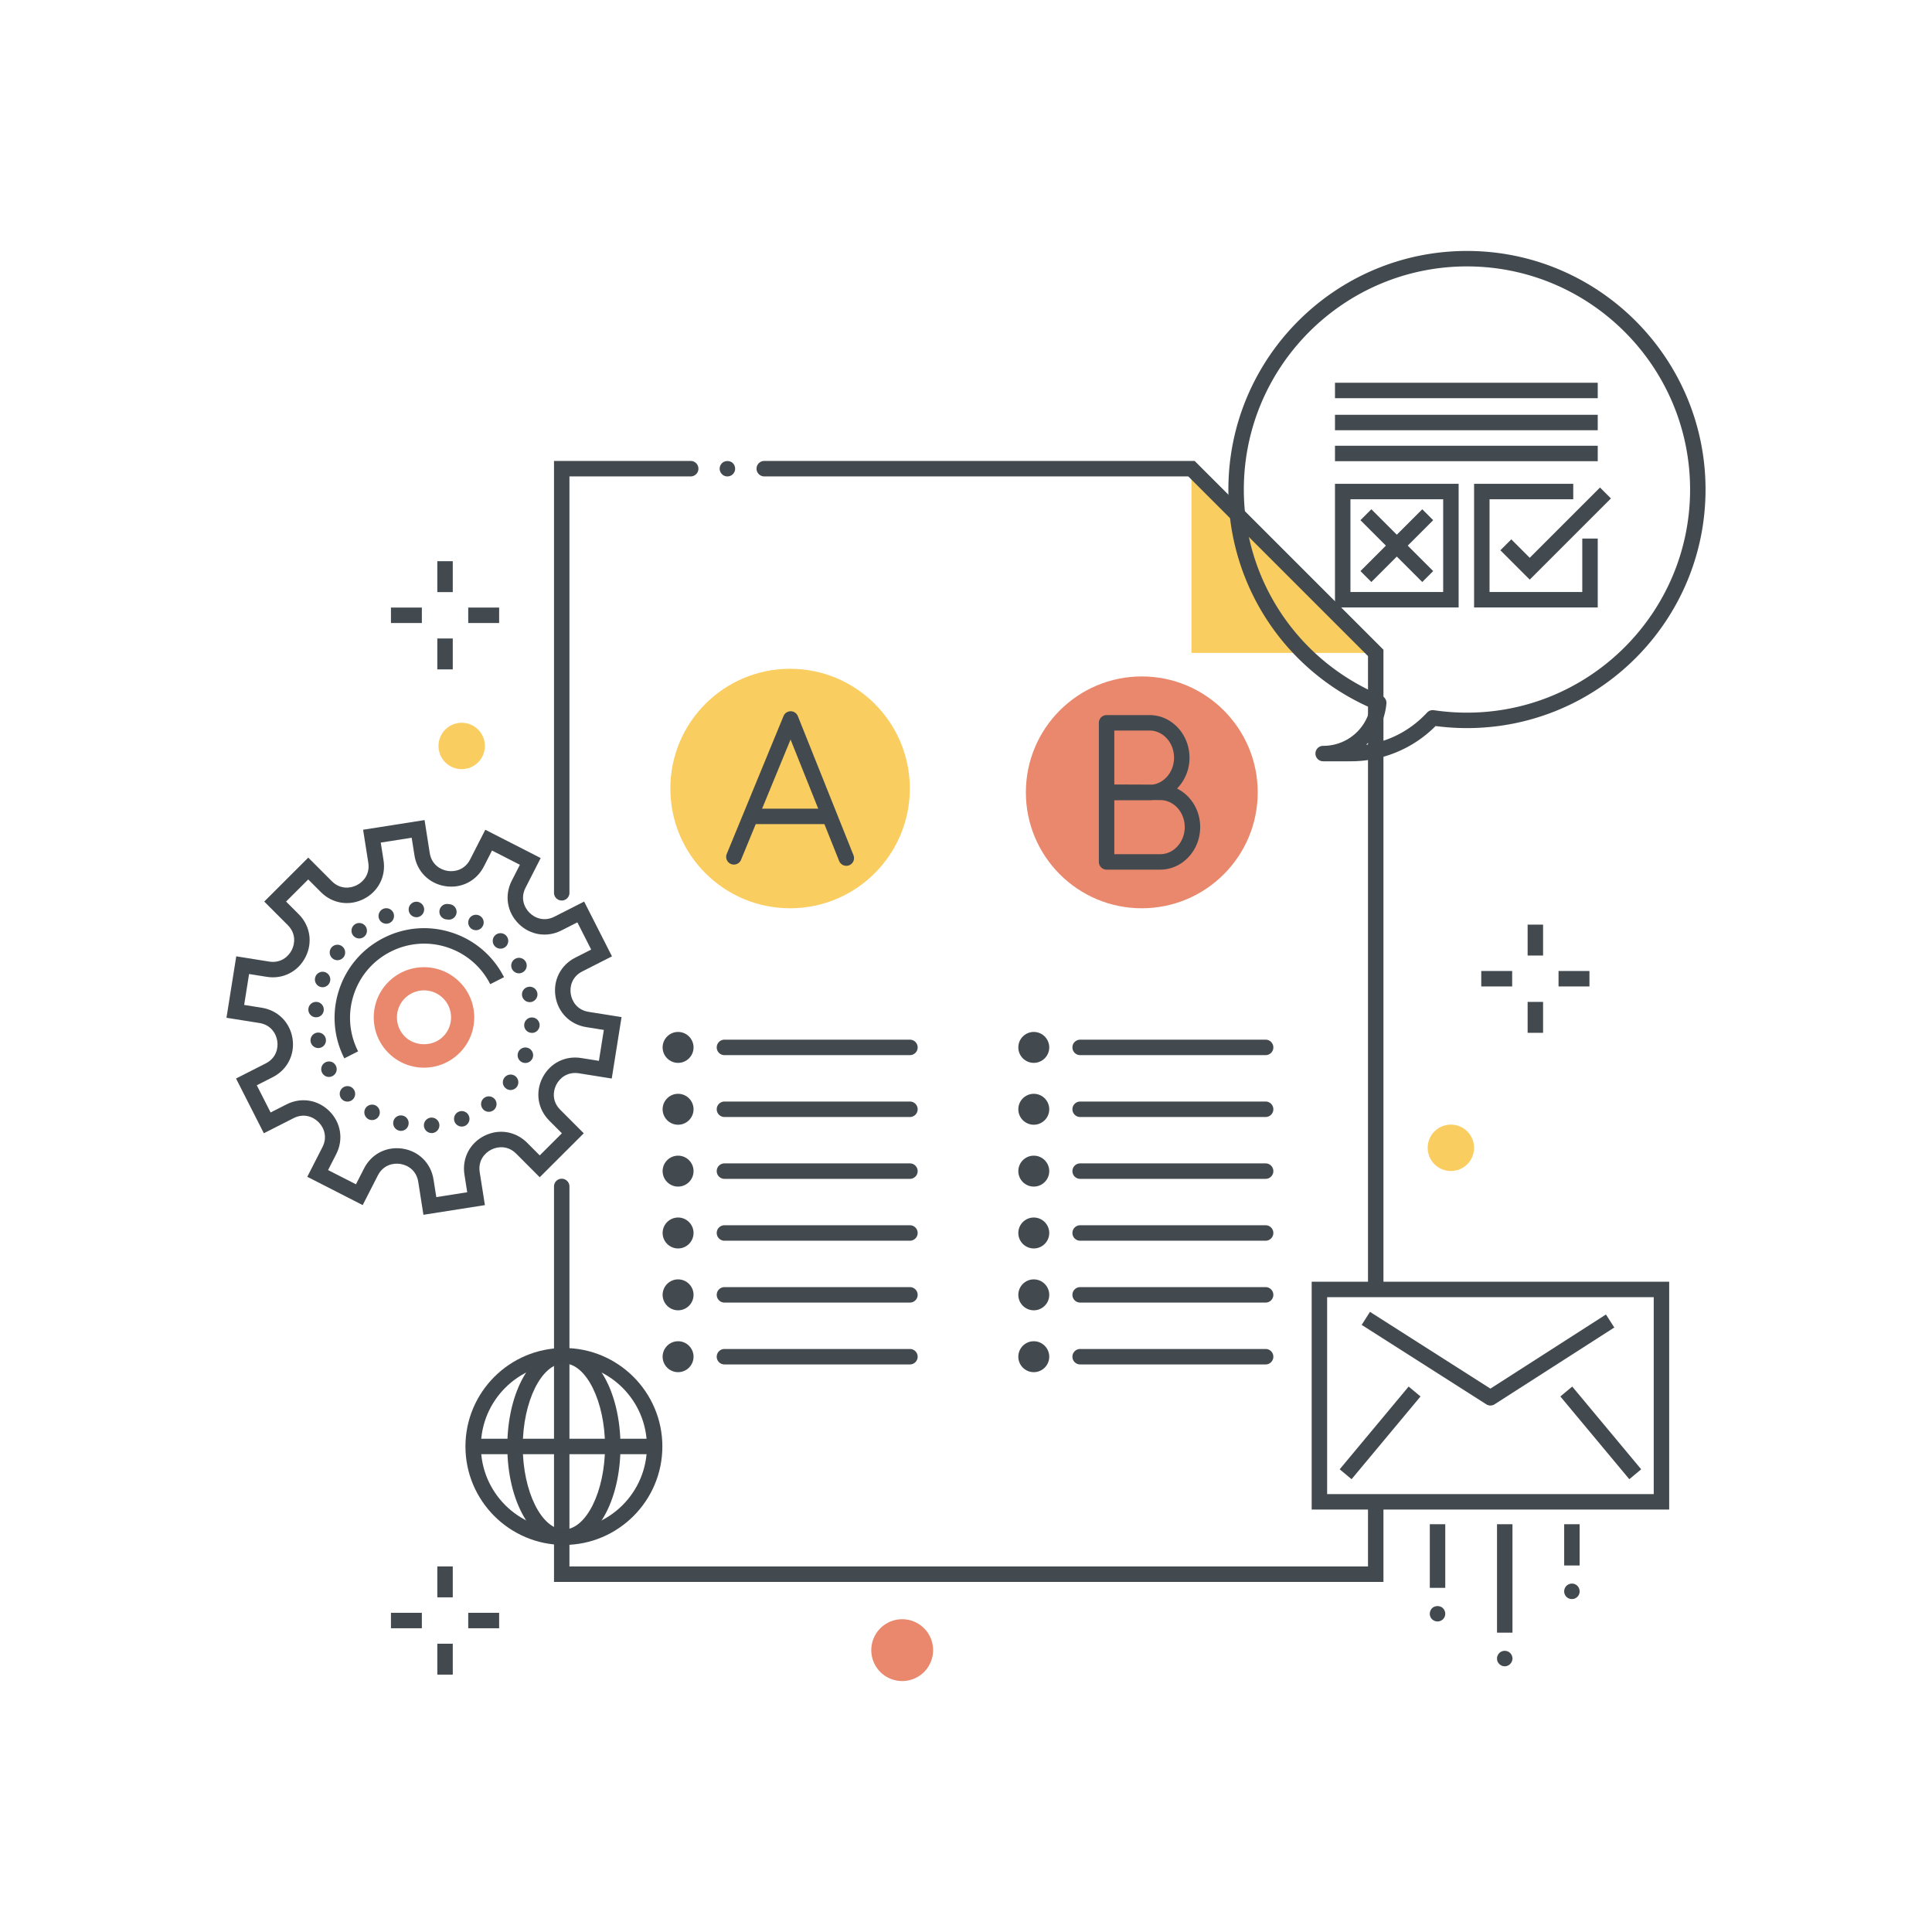 <?xml version="1.0" encoding="utf-8"?><svg xmlns="http://www.w3.org/2000/svg" width="250" height="250" viewBox="0 0 250 250"><g fill="none" fill-rule="evenodd"><path fill="#434A4F" d="M197.674 123.646h2v-4h-2zM197.674 133.646h2v-4h-2zM201.674 127.646h4v-2h-4zM191.674 127.646h4v-2h-4z"/><path fill="#FACD60" d="M154.175 60.647V84.49h23.842"/><path fill="#434A4F" d="M72.687 116.527a1 1 0 0 1-1-1v-55.88h17.689a1 1 0 1 1 0 2h-15.69v53.88c0 .553-.447 1-.999 1m21.437-54.88a.954.954 0 0 1-.7-.29 1 1 0 0 1-.3-.71c0-.261.11-.521.3-.71.37-.37 1.04-.37 1.41 0 .19.189.29.449.29.71 0 .13-.02.26-.07.38s-.13.229-.22.33a.994.994 0 0 1-.71.29"/><path fill="#E9886C" d="M162.748 102.53c0 8.285-6.716 15-15 15-8.285 0-15-6.715-15-15 0-8.284 6.715-14.999 15-14.999 8.284 0 15 6.715 15 14.999"/><path fill="#434A4F" d="M144.193 101.51l4.949.018c1.564-.215 2.779-1.697 2.779-3.486 0-1.936-1.423-3.511-3.172-3.511h-4.556v6.979zm0 9.021h5.939c1.749 0 3.172-1.575 3.172-3.512 0-1.924-1.423-3.488-3.172-3.488l-.875-.003a5.008 5.008 0 0 1-.508.026h-4.556v6.977zm5.939 2h-6.939a1 1 0 0 1-1-1v-18a1 1 0 0 1 1-1h5.556c2.852 0 5.172 2.472 5.172 5.513a5.67 5.67 0 0 1-1.614 3.996c1.767.873 2.997 2.776 2.997 4.979 0 3.039-2.321 5.512-5.172 5.512z"/><path fill="#FACD60" d="M117.732 102.036c0 8.557-6.937 15.494-15.494 15.494-8.558 0-15.495-6.937-15.495-15.494 0-8.558 6.937-15.495 15.495-15.495 8.557 0 15.494 6.937 15.494 15.495"/><path fill="#434A4F" d="M109.513 112.036c-.397 0-.772-.238-.929-.629l-6.285-15.712-6.412 15.572a1 1 0 0 1-1.849-.762l7.35-17.85a.999.999 0 0 1 .925-.619h.004a1 1 0 0 1 .924.629l7.2 18a1 1 0 0 1-.928 1.371"/><path fill="#434A4F" d="M107.166 106.637h-9.675a1 1 0 1 1 0-2h9.675a1 1 0 1 1 0 2m-19.422 28.896v.001-.001zm0 2.001c-1.103 0-2-.898-2-2 0-1.103.897-2 2-2s2 .897 2 2c0 1.102-.897 2-2 2zm30-1h-24a1 1 0 1 1 0-2h24a1 1 0 1 1 0 2m-30 7.004v.001-.001zm0 2.001c-1.103 0-2-.898-2-2 0-1.103.897-2 2-2s2 .897 2 2c0 1.102-.897 2-2 2zm30-1h-24a1 1 0 1 1 0-2h24a1 1 0 1 1 0 2m-30 7.003v.001-.001zm0 2.001c-1.103 0-2-.897-2-2 0-1.102.897-2 2-2s2 .898 2 2c0 1.103-.897 2-2 2zm30-1h-24a1 1 0 1 1 0-2h24a1 1 0 0 1 0 2m-30 7.004v.001-.001zm0 2.001c-1.103 0-2-.897-2-2 0-1.102.897-2 2-2s2 .898 2 2c0 1.103-.897 2-2 2zm30-1h-24a1 1 0 1 1 0-2h24a1 1 0 0 1 0 2m-30 15.008h.01-.01zm0 0h.01-.01zm0 0h.01-.01zm0 0h.01-.01zm0 .001h.01-.01zm0 0h.01-.01zm0 0h.01-.01zm0 0h.01-.01zm0 2c-1.103 0-2-.897-2-2 0-1.102.897-2 2-2s2 .898 2 2c0 1.103-.897 2-2 2zm30-.999h-24a1 1 0 1 1 0-2h24a1 1 0 1 1 0 2m-30-9.007h.01-.01zm0 0h.01-.01zm0 0h.01-.01zm0 0h.01-.01zm0 .001h.01-.01zm0 0h.01-.01zm0 0h.01-.01zm0 0h.01-.01zm0 2c-1.103 0-2-.897-2-2 0-1.102.897-2 2-2s2 .898 2 2c0 1.103-.897 2-2 2zm30-.999h-24a1 1 0 1 1 0-2h24a1 1 0 1 1 0 2m16.027-33.021v.002-.002zm0 2.002c-1.102 0-2-.898-2-2 0-1.103.898-2 2-2 1.103 0 2 .897 2 2 0 1.102-.897 2-2 2zm30-1h-24a1 1 0 0 1 0-2h24a1 1 0 1 1 0 2m-30 7.003v.002-.002zm0 2.002c-1.102 0-2-.898-2-2 0-1.103.898-2 2-2 1.103 0 2 .897 2 2 0 1.102-.897 2-2 2zm30-1h-24a1 1 0 0 1 0-2h24a1 1 0 1 1 0 2m-30 7.003v.001-.001zm0 2.001c-1.102 0-2-.897-2-2 0-1.102.898-2 2-2 1.103 0 2 .898 2 2 0 1.103-.897 2-2 2zm30-1h-24a1 1 0 1 1 0-2h24a1 1 0 1 1 0 2m-30 7.003v.002-.002zm0 2.002c-1.102 0-2-.897-2-2 0-1.102.898-2 2-2 1.103 0 2 .898 2 2 0 1.103-.897 2-2 2zm30-1h-24a1 1 0 1 1 0-2h24a1 1 0 1 1 0 2m-30 15.008v.001-.001zm0 2.001c-1.102 0-2-.897-2-2 0-1.102.898-2 2-2 1.103 0 2 .898 2 2 0 1.103-.897 2-2 2zm30-.999h-24a1 1 0 1 1 0-2h24a1 1 0 1 1 0 2m-30-9.007v.001-.001zm0 2.001c-1.102 0-2-.897-2-2 0-1.102.898-2 2-2 1.103 0 2 .898 2 2 0 1.103-.897 2-2 2zm30-.999h-24a1 1 0 1 1 0-2h24a1 1 0 1 1 0 2"/><path fill="#434A4F" d="M98.896 61.647h54.865l23.257 23.257v81.95h2V84.076l-24.429-24.429H98.896a1 1 0 1 0 0 2m78.122 132.689v8.366H73.686v-49.175a.999.999 0 1 0-1.999 0v51.175h107.331v-10.366h-2"/><path fill="#434A4F" d="M189.824 34.473c-15.92 0-28.872 12.951-28.872 28.871 0 11.723 7.001 22.196 17.837 26.684a1 1 0 0 1 .613 1.014 8.19 8.19 0 0 1-2.633 5.331c3.015-.432 5.768-1.874 7.894-4.166.226-.241.557-.354.88-.308 1.423.211 2.863.317 4.281.317 15.92 0 28.872-12.952 28.872-28.872s-12.952-28.871-28.872-28.871zm-14.995 64.038h-3.611a1 1 0 1 1 0-2 6.183 6.183 0 0 0 6.088-4.943 30.788 30.788 0 0 1-18.354-28.224c0-17.022 13.85-30.871 30.872-30.871 17.023 0 30.872 13.849 30.872 30.871 0 17.023-13.849 30.872-30.872 30.872-1.345 0-2.708-.09-4.06-.267a15.47 15.47 0 0 1-10.935 4.562z"/><path fill="#434A4F" d="M172.746 51.526h34v-2h-34zM172.746 55.676h34v-2h-34zM172.746 59.679h34v-2h-34zM197.947 75.003l-3.8-3.799 1.415-1.414 2.385 2.385 9.093-9.092 1.414 1.414-10.507 10.506M184.039 75.312l-8-8 1.414-1.414 8 8-1.414 1.414"/><path fill="#434A4F" d="M177.453 75.312l-1.414-1.414 8-8 1.414 1.414-8 8"/><path fill="#434A4F" d="M174.746 76.605h12v-12h-12v12zm-2 2h16v-16h-16v16zM206.746 78.605h-16v-16h12.833v2h-10.833v12h12v-6.916h2v8.916M171.731 193.336h42.261v-25.482h-42.261v25.482zm-2 2h46.261v-29.482h-46.261v29.482z"/><path fill="#434A4F" d="M192.862 181.873a.995.995 0 0 1-.537-.157l-16.124-10.275 1.074-1.688 15.585 9.933 14.95-9.592 1.08 1.684-15.488 9.936a.994.994 0 0 1-.54.159M210.832 191.408l-8.923-10.706 1.537-1.282 8.923 10.706-1.537 1.282M174.892 191.408l-1.538-1.282 8.923-10.706 1.537 1.282-8.922 10.706M193.713 211.268h2v-14.036h-2zM194.714 215.617c-.27 0-.52-.111-.71-.3-.09-.09-.17-.2-.22-.32a.99.99 0 0 1-.07-.38c0-.14.02-.26.08-.39.05-.12.12-.23.21-.32.23-.231.58-.34.9-.271.07.011.13.031.19.051.06.029.12.06.17.09.06.04.11.08.15.13.1.09.17.2.22.32.05.13.08.25.08.39a1 1 0 0 1-.3.7c-.09.1-.2.17-.32.22-.12.049-.25.08-.38.08M202.404 202.571h2v-5.339h-2zM203.404 206.917c-.27 0-.52-.1-.71-.291a.986.986 0 0 1-.29-.709c0-.26.11-.52.29-.71l.15-.121c.06-.04.12-.069.18-.089.06-.031.12-.05.18-.06.33-.07.68.04.91.27.18.19.29.45.29.71 0 .27-.1.52-.29.709-.1.09-.21.17-.33.22a.968.968 0 0 1-.38.071M185.016 205.47h2v-8.238h-2zM186.014 209.817c-.13 0-.26-.03-.38-.08s-.23-.12-.33-.21a.995.995 0 0 1-.21-1.09c.05-.13.12-.24.21-.33.37-.37 1.05-.37 1.42 0 .18.189.29.439.29.71 0 .269-.1.519-.29.71-.19.18-.44.29-.71.29"/><path fill="#42494E" d="M44.557 136.95a11.518 11.518 0 0 1-.687-8.843 11.516 11.516 0 0 1 5.767-6.738 11.508 11.508 0 0 1 8.843-.688 11.511 11.511 0 0 1 6.739 5.767l-1.784.906a9.52 9.52 0 0 0-5.575-4.771 9.533 9.533 0 0 0-7.317.569 9.525 9.525 0 0 0-4.772 5.575 9.53 9.53 0 0 0 .569 7.316l-1.783.907"/><path fill="#E9886C" d="M54.865 128.155c-.897 0-1.793.342-2.475 1.023a3.474 3.474 0 0 0-1.025 2.476c0 .934.363 1.813 1.025 2.474 1.322 1.323 3.628 1.323 4.949 0a3.473 3.473 0 0 0 1.026-2.474 3.496 3.496 0 0 0-3.5-3.499zm0 9.999a6.462 6.462 0 0 1-4.597-1.904 6.46 6.46 0 0 1-1.903-4.596 6.46 6.46 0 0 1 1.903-4.597c2.535-2.533 6.659-2.535 9.193 0a6.457 6.457 0 0 1 1.904 4.597 6.46 6.46 0 0 1-1.904 4.596 6.46 6.46 0 0 1-4.596 1.904z"/><path fill="#434A4F" d="M51.336 148.576c.26 0 .523.02.789.062 2.085.332 3.643 1.895 3.971 3.98l.36 2.287 4.002-.629-.36-2.288c-.328-2.084.675-4.049 2.556-5.005 1.883-.958 4.061-.609 5.552.885l1.636 1.639 2.867-2.861-1.636-1.64c-1.491-1.494-1.834-3.673-.873-5.553.961-1.879 2.926-2.881 5.011-2.546l2.287.364.638-4-2.287-.364c-2.084-.332-3.643-1.895-3.971-3.979-.328-2.085.676-4.05 2.558-5.007l2.064-1.048-1.79-3.521-2.064 1.049c-1.881.955-4.061.61-5.551-.885-1.491-1.493-1.834-3.673-.874-5.553l1.054-2.062-3.608-1.842-1.053 2.063c-.961 1.878-2.928 2.882-5.011 2.545-2.084-.332-3.643-1.893-3.971-3.978l-.361-2.287-4.001.629.36 2.289c.328 2.084-.675 4.049-2.556 5.005-1.882.956-4.06.61-5.552-.885l-1.636-1.639-2.866 2.862 1.636 1.639c1.49 1.493 1.833 3.673.874 5.552-.96 1.88-2.927 2.885-5.011 2.548l-2.288-.364-.637 4 2.286.364c2.085.332 3.643 1.894 3.972 3.979.327 2.085-.677 4.049-2.558 5.005l-2.064 1.05 1.788 3.518 2.064-1.049c1.881-.955 4.061-.61 5.551.885 1.491 1.494 1.834 3.673.874 5.553l-1.053 2.062 3.607 1.843 1.053-2.063c.838-1.64 2.442-2.609 4.222-2.609zm3.455 8.616l-.67-4.264c-.232-1.471-1.346-2.161-2.31-2.314-.963-.155-2.237.154-2.915 1.481l-1.964 3.844-7.17-3.663 1.964-3.843c.678-1.327.182-2.539-.508-3.23-.691-.694-1.902-1.19-3.229-.515l-3.848 1.955-3.599-7.084 3.846-1.956c1.328-.675 1.639-1.946 1.488-2.911-.152-.965-.838-2.08-2.311-2.316l-4.261-.678 1.267-7.951 4.263.68c1.467.232 2.47-.611 2.914-1.482.445-.87.544-2.176-.508-3.231l-3.049-3.053 5.698-5.688 3.049 3.055c1.054 1.054 2.358.957 3.23.514.871-.443 1.719-1.44 1.487-2.912l-.671-4.263 7.953-1.252.67 4.263c.232 1.472 1.346 2.162 2.31 2.315.963.153 2.238-.153 2.916-1.482l1.963-3.843 7.169 3.662-1.963 3.844c-.677 1.327-.182 2.538.509 3.229.689.692 1.899 1.189 3.229.515l3.847-1.955 3.602 7.087-3.847 1.955c-1.329.674-1.64 1.947-1.488 2.913.152.965.838 2.079 2.31 2.314l4.262.679-1.268 7.951-4.262-.681c-1.469-.227-2.471.612-2.915 1.482-.445.87-.545 2.176.508 3.231l3.048 3.054-5.698 5.687-3.049-3.055c-1.053-1.055-2.357-.956-3.229-.515-.871.443-1.719 1.441-1.488 2.912l.671 4.265-7.953 1.25z"/><path fill="#434A4F" d="M52.884 117.756c-.04-.549.38-1.029.93-1.069.55-.04 1.03.38 1.07.93.03.55-.38 1.03-.93 1.07h-.07c-.52 0-.96-.4-1-.931zm4.76 1.201v-.01a.993.993 0 0 1-.76-1.191.99.99 0 0 1 1.19-.759 1.003 1.003 0 1 1-.22 1.98c-.07 0-.14-.011-.21-.02zm-8.6-.081c-.19-.519.08-1.099.59-1.29.52-.189 1.1.071 1.29.59.19.521-.07 1.091-.59 1.29-.12.04-.23.061-.35.061-.41 0-.79-.25-.94-.651zm12.07 1.371a.996.996 0 0 1-.4-1.361 1 1 0 0 1 1.36-.389c.48.259.66.87.39 1.349a.973.973 0 0 1-.87.521c-.17 0-.33-.04-.48-.12zm-15.43.79a1.003 1.003 0 0 1 .2-1.401 1.005 1.005 0 0 1 1.4.2c.33.441.24 1.071-.2 1.401-.18.13-.39.2-.6.2-.3 0-.6-.141-.8-.4zm18.37 1.429a1.008 1.008 0 0 1 0-1.42 1.01 1.01 0 0 1 1.42 0c.39.391.39 1.021 0 1.42-.2.191-.45.29-.71.29-.26 0-.51-.099-.71-.29zm-20.99 1.58c-.44-.33-.53-.96-.2-1.399.33-.44.96-.53 1.4-.2.44.34.53.96.2 1.41v-.011c-.2.271-.5.401-.8.401-.21 0-.42-.06-.6-.201zm23.21 1.38a1.009 1.009 0 0 1 .4-1.359.995.995 0 0 1 1.36.399.993.993 0 0 1-.4 1.351c-.15.09-.31.13-.48.13-.35 0-.69-.191-.88-.521zm-24.87 2.261a.999.999 0 0 1-.59-1.29.995.995 0 0 1 1.28-.59 1.003 1.003 0 0 1-.35 1.94c-.11 0-.23-.02-.34-.06zm26.16 1.199a.994.994 0 0 1 .77-1.179.995.995 0 0 1 1.19.759c.12.54-.23 1.071-.77 1.191-.07.019-.14.019-.21.019-.46 0-.87-.319-.98-.79zm-26.74 2.75a.996.996 0 1 1 .15-1.989c.55.04.96.51.92 1.069a.985.985 0 0 1-.99.92h-.08zm27.93 2.011a.983.983 0 0 1-.92-1.061.997.997 0 1 1 1.99.141.995.995 0 0 1-.99.93c-.03 0-.05 0-.08-.01zm-28.55 1.18c-.12-.54.23-1.071.77-1.191a.997.997 0 0 1 1.18.771.995.995 0 0 1-.97 1.21c-.46 0-.88-.321-.98-.79zm27.43 2.66a.997.997 0 0 1-.59-1.28v-.01a1.002 1.002 0 0 1 1.88.7 1.013 1.013 0 0 1-1.29.59zm-25.94 1.349a.991.991 0 0 1 .4-1.359.983.983 0 0 1 1.35.399.985.985 0 0 1-.4 1.351c-.15.09-.31.13-.48.13-.35 0-.69-.19-.87-.521zm23.78 2.01a.984.984 0 0 1-.2-1.399c.33-.441.96-.53 1.4-.2.44.33.53.96.2 1.4-.2.26-.5.399-.8.399a.957.957 0 0 1-.6-.2zm-21.22 1.41a1.008 1.008 0 0 1 0-1.42.998.998 0 0 1 1.41 0c.39.391.39 1.031 0 1.42-.2.191-.45.29-.71.29a.997.997 0 0 1-.7-.29zm18.2 1.21a.993.993 0 0 1 .2-1.399c.44-.33 1.06-.24 1.4.2.33.44.24 1.069-.2 1.4-.18.129-.39.2-.6.2-.31 0-.61-.14-.8-.401zm-14.79 1.351c-.48-.271-.66-.87-.4-1.36.27-.48.88-.661 1.36-.4.49.27.66.88.4 1.36a1.009 1.009 0 0 1-1.36.4zm11.15.309c-.19-.519.07-1.099.59-1.29a.994.994 0 0 1 1.28.59c.2.521-.07 1.091-.58 1.29-.12.04-.24.061-.35.061-.41 0-.79-.25-.94-.651zm-7.15 1.181a.996.996 0 0 1-.76-1.19c.11-.54.65-.88 1.19-.76a.99.99 0 0 1 .76 1.189c-.1.471-.51.79-.97.79a.831.831 0 0 1-.22-.029zm3.19-.62c-.04-.551.38-1.03.93-1.07.55-.031 1.03.38 1.07.929.04.55-.38 1.031-.93 1.071h-.07c-.52 0-.96-.401-1-.93z"/><path fill="#42494E" d="M72.969 176.431c-5.923 0-10.741 4.819-10.741 10.741 0 5.923 4.818 10.742 10.741 10.742s10.741-4.819 10.741-10.742c0-5.922-4.818-10.741-10.741-10.741zm0 23.483c-7.026 0-12.741-5.716-12.741-12.742 0-7.025 5.715-12.741 12.741-12.741 7.025 0 12.741 5.716 12.741 12.741 0 7.026-5.716 12.742-12.741 12.742z"/><path fill="#42494E" d="M72.968 176.431c-2.885 0-5.323 4.919-5.323 10.741 0 5.823 2.438 10.742 5.323 10.742 2.884 0 5.322-4.919 5.322-10.742 0-5.822-2.438-10.741-5.322-10.741zm0 23.483c-4.106 0-7.322-5.597-7.322-12.742 0-7.144 3.216-12.741 7.322-12.741s7.322 5.597 7.322 12.741c0 7.145-3.216 12.742-7.322 12.742z"/><path fill="#42494E" d="M61.227 188.172h23.482v-2H61.227z"/><path fill="#434A4F" d="M56.589 206.696h2v-4h-2zM56.589 216.696h2v-4h-2zM60.589 210.696h4v-2h-4zM50.589 210.696h4v-2h-4zM56.589 76.618h2v-4h-2zM56.589 86.618h2v-4h-2zM60.589 80.618h4v-2h-4zM50.589 80.618h4v-2h-4z"/><path fill="#FACD60" d="M190.744 148.527a3 3 0 1 1-6 0 3 3 0 0 1 6 0m-128-52a3 3 0 1 1-6 0 3 3 0 0 1 6 0"/><path fill="#E9886C" d="M120.744 213.527a4 4 0 1 1-8 0 4 4 0 0 1 8 0"/></g></svg>
